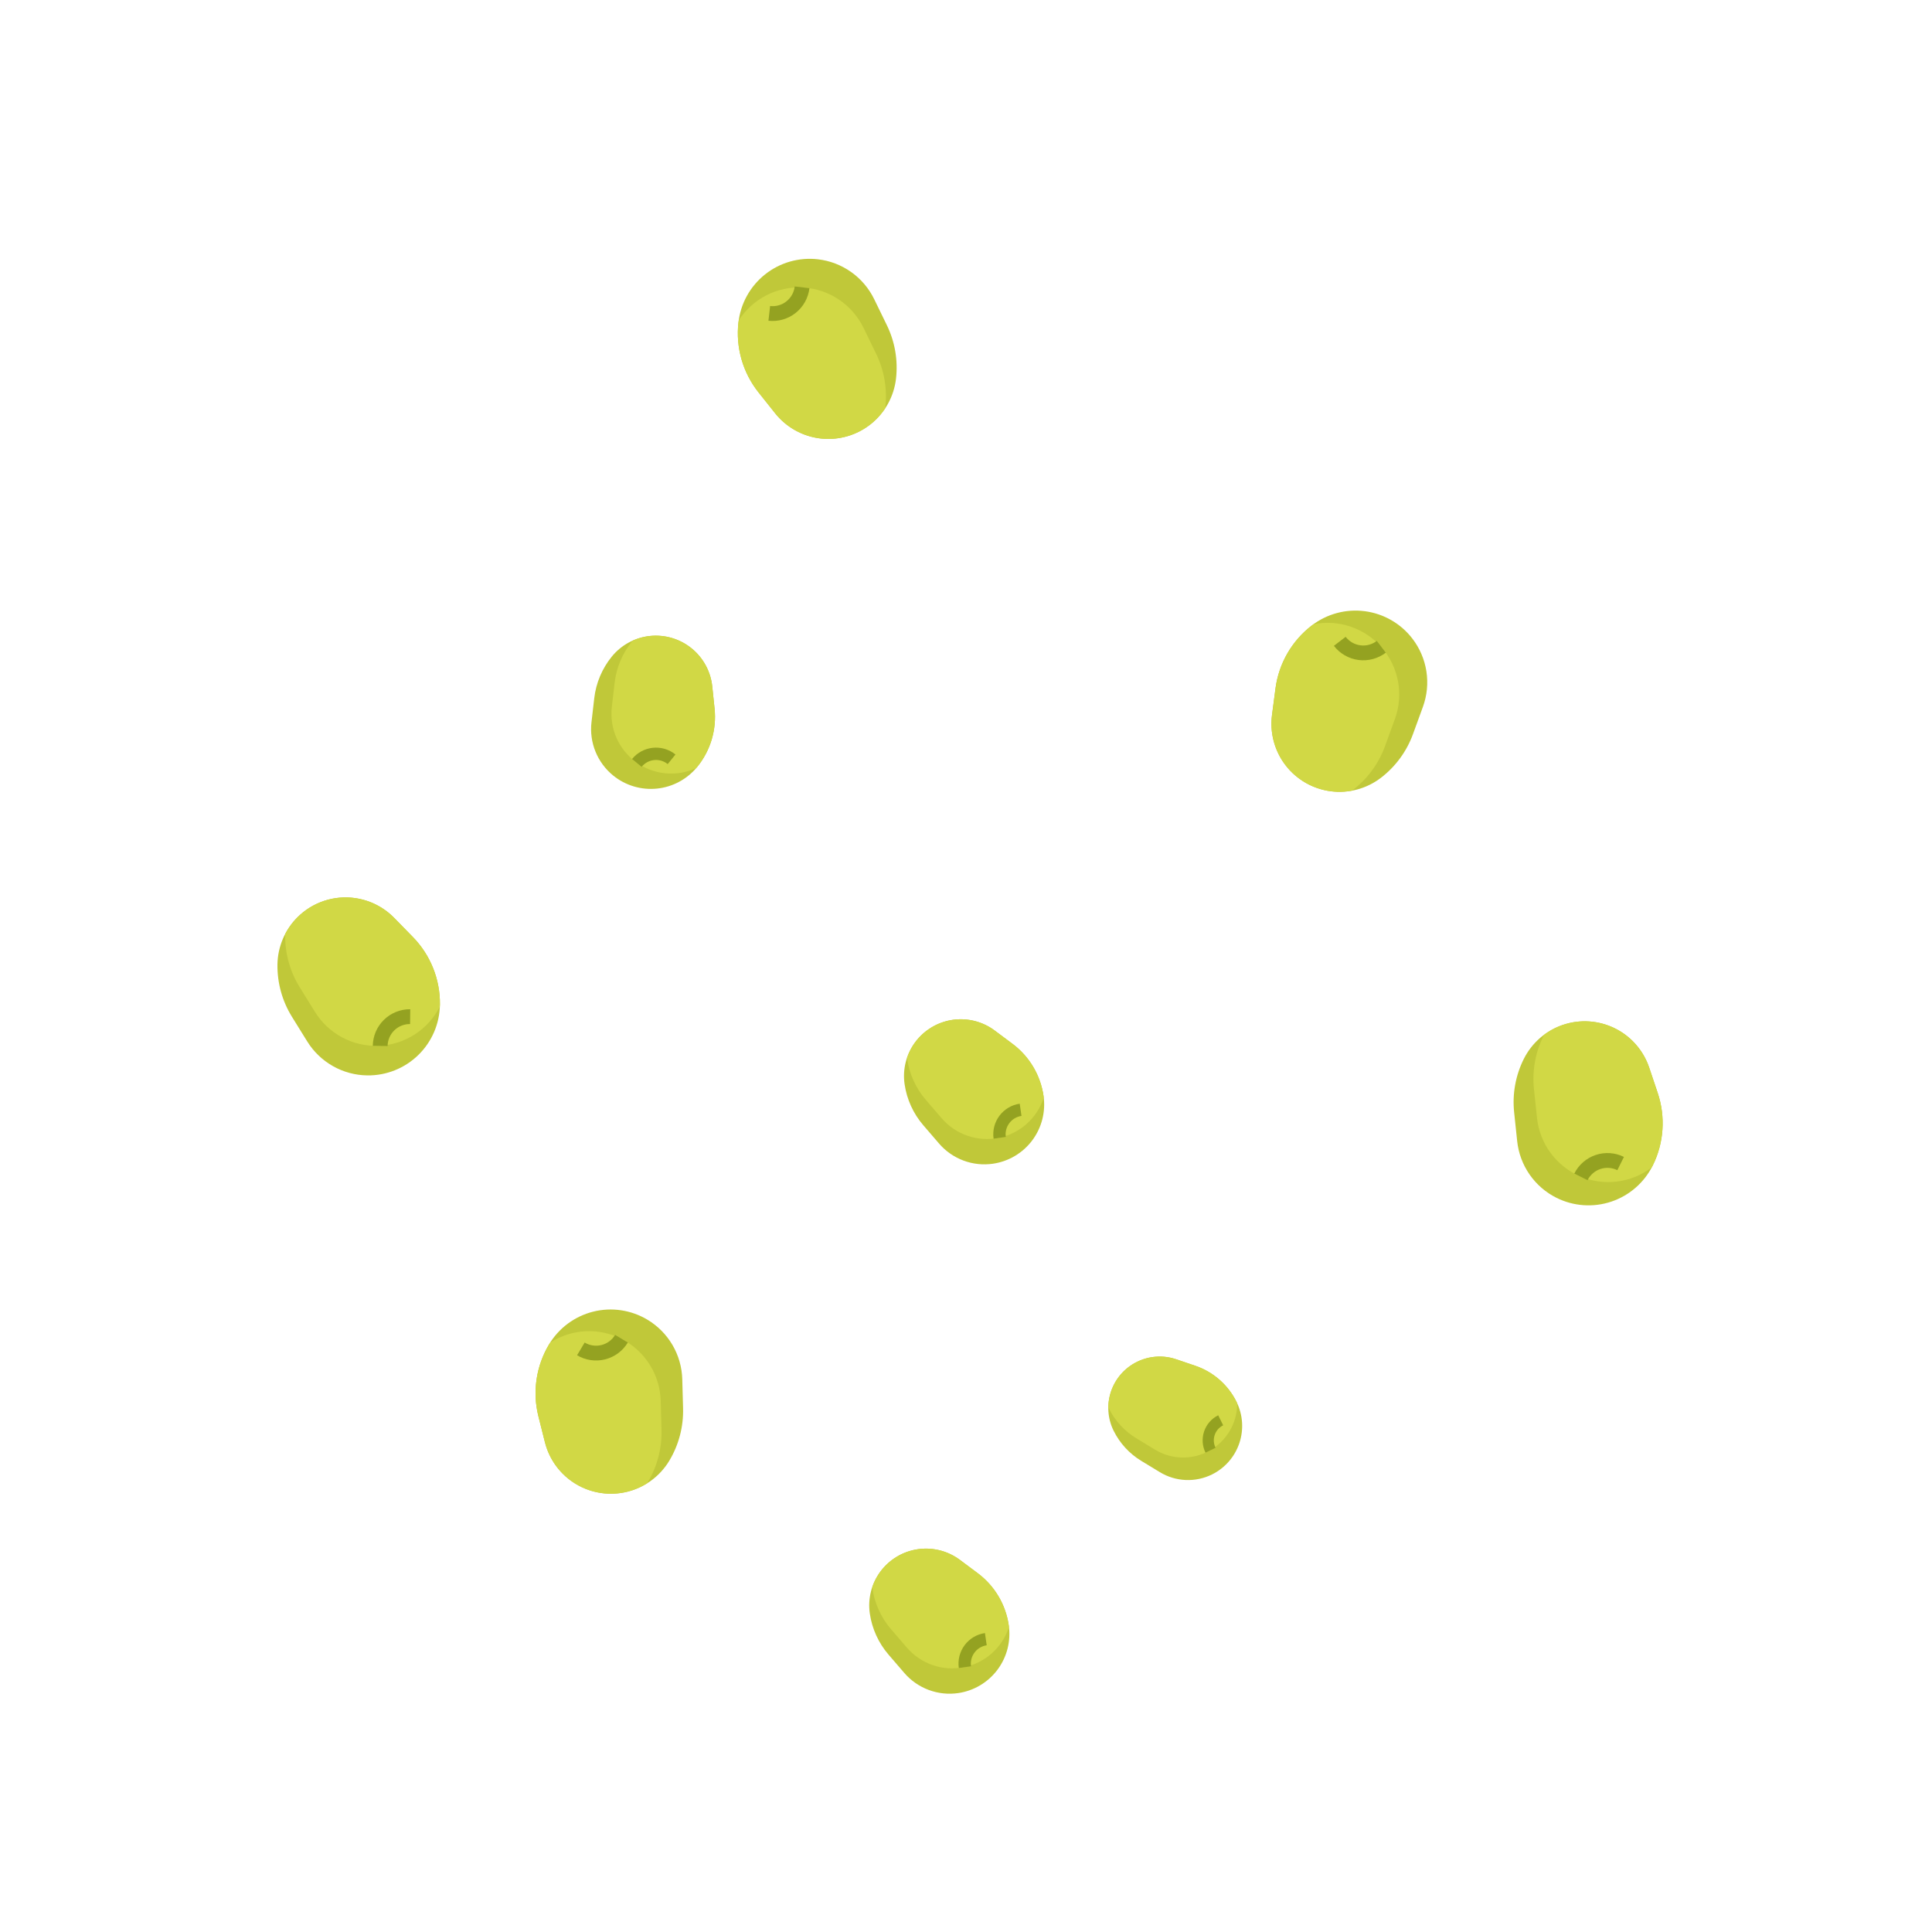 <svg width="500" height="500" viewBox="0 0 500 500" fill="none" xmlns="http://www.w3.org/2000/svg">
<path d="M294.239 352.451C291.076 354.012 288.663 356.766 287.53 360.106C286.397 363.447 286.637 367.1 288.198 370.264C289.79 373.49 292.27 376.196 295.345 378.063L300.183 381C302.199 382.225 304.49 382.921 306.846 383.024C309.202 383.127 311.546 382.634 313.66 381.59C316.993 379.946 319.536 377.045 320.729 373.525C321.922 370.006 321.669 366.157 320.024 362.824C318.945 360.637 317.446 358.685 315.612 357.077C313.778 355.47 311.645 354.24 309.336 353.456L304.396 351.781C302.742 351.221 300.994 350.991 299.251 351.106C297.508 351.221 295.805 351.678 294.239 352.451Z" fill="#C0C839"/>
<path d="M309.336 353.456L304.396 351.781C302.409 351.106 300.291 350.912 298.214 351.214C296.138 351.515 294.162 352.304 292.449 353.516C290.736 354.728 289.335 356.328 288.359 358.186C287.383 360.043 286.861 362.105 286.836 364.204C286.873 364.279 286.897 364.357 286.934 364.432C288.526 367.659 291.006 370.365 294.081 372.232L298.919 375.169C301.041 376.459 303.468 377.161 305.951 377.204C308.434 377.246 310.884 376.628 313.049 375.412C315.214 374.195 317.016 372.425 318.271 370.282C319.527 368.14 320.189 365.702 320.192 363.218C320.128 363.089 320.083 362.949 320.019 362.82C317.84 358.406 313.997 355.038 309.336 353.456Z" fill="#D1D845"/>
<path d="M314.581 374.681L311.986 375.962C311.14 374.241 311.01 372.254 311.626 370.438C312.242 368.621 313.553 367.124 315.272 366.273L316.553 368.868C315.521 369.377 314.733 370.276 314.363 371.366C313.993 372.456 314.072 373.649 314.581 374.681Z" fill="#94A221"/>
<path d="M417.963 266.149C413.779 264.069 408.941 263.735 404.511 265.222C400.082 266.708 396.424 269.894 394.342 274.077C392.22 278.344 391.358 283.128 391.858 287.868L392.644 295.324C392.971 298.43 394.077 301.404 395.858 303.97C397.64 306.536 400.04 308.61 402.837 310.002C407.244 312.194 412.342 312.546 417.009 310.979C421.676 309.413 425.529 306.057 427.722 301.65C429.161 298.758 430.016 295.61 430.238 292.388C430.46 289.165 430.046 285.93 429.018 282.868L426.819 276.318C426.083 274.124 424.922 272.097 423.403 270.353C421.883 268.608 420.035 267.18 417.963 266.149Z" fill="#C0C839"/>
<path d="M429.019 282.867L426.82 276.317C425.937 273.682 424.441 271.293 422.457 269.347C420.473 267.4 418.056 265.951 415.405 265.119C412.753 264.286 409.942 264.092 407.201 264.555C404.46 265.017 401.868 266.122 399.636 267.778C399.586 267.878 399.523 267.966 399.474 268.066C397.351 272.333 396.489 277.118 396.989 281.857L397.776 289.313C398.119 292.585 399.326 295.706 401.274 298.357C403.221 301.008 405.839 303.093 408.858 304.399C411.877 305.705 415.189 306.184 418.455 305.787C421.72 305.391 424.822 304.133 427.441 302.143C427.526 301.971 427.637 301.812 427.722 301.641C430.626 295.802 431.092 289.05 429.019 282.867Z" fill="#D1D845"/>
<path d="M410.858 305.428L407.426 303.721C408.56 301.447 410.55 299.717 412.959 298.908C415.368 298.1 417.998 298.28 420.275 299.409L418.567 302.841C417.202 302.162 415.623 302.053 414.177 302.538C412.731 303.023 411.538 304.063 410.858 305.428Z" fill="#94A221"/>
<path d="M178.978 167.785C175.953 165.332 172.077 164.181 168.203 164.585C164.328 164.989 160.773 166.915 158.319 169.94C155.816 173.026 154.245 176.762 153.79 180.709L153.075 186.918C152.776 189.505 153.134 192.126 154.118 194.537C155.101 196.948 156.676 199.073 158.699 200.713C161.886 203.298 165.97 204.511 170.051 204.085C174.133 203.66 177.878 201.63 180.464 198.442C182.16 196.351 183.428 193.946 184.195 191.364C184.962 188.783 185.212 186.076 184.933 183.397L184.335 177.668C184.135 175.75 183.559 173.89 182.64 172.194C181.721 170.498 180.476 169 178.978 167.785Z" fill="#C0C839"/>
<path d="M184.934 183.397L184.336 177.668C184.096 175.363 183.314 173.148 182.054 171.204C180.793 169.259 179.09 167.641 177.084 166.481C175.078 165.322 172.826 164.653 170.512 164.531C168.198 164.409 165.888 164.836 163.771 165.778C163.713 165.85 163.645 165.911 163.587 165.983C161.084 169.069 159.513 172.804 159.058 176.752L158.342 182.961C158.027 185.685 158.442 188.444 159.544 190.955C160.647 193.466 162.397 195.638 164.616 197.249C166.835 198.861 169.443 199.853 172.172 200.124C174.901 200.395 177.652 199.936 180.145 198.793C180.246 198.668 180.365 198.559 180.466 198.435C183.89 194.213 185.497 188.804 184.934 183.397Z" fill="#D1D845"/>
<path d="M166.056 198.45L163.574 196.437C164.911 194.794 166.844 193.748 168.951 193.528C171.057 193.308 173.165 193.933 174.812 195.265L172.799 197.747C171.811 196.946 170.546 196.57 169.282 196.702C168.017 196.834 166.857 197.463 166.056 198.45Z" fill="#94A221"/>
<path d="M237.536 400.935C233.681 401.494 230.206 403.561 227.875 406.682C225.544 409.803 224.548 413.721 225.106 417.576C225.676 421.509 227.355 425.197 229.947 428.209L234.023 432.946C235.721 434.921 237.89 436.435 240.329 437.348C242.767 438.261 245.397 438.544 247.974 438.171C252.036 437.583 255.697 435.405 258.153 432.117C260.609 428.829 261.658 424.7 261.069 420.639C260.683 417.974 259.776 415.411 258.399 413.096C257.023 410.781 255.204 408.761 253.046 407.149L248.431 403.703C246.886 402.548 245.128 401.71 243.259 401.235C241.389 400.76 239.445 400.658 237.536 400.935Z" fill="#C0C839"/>
<path d="M253.047 407.149L248.432 403.702C246.576 402.315 244.418 401.387 242.134 400.994C239.85 400.601 237.506 400.755 235.293 401.442C233.08 402.129 231.062 403.331 229.402 404.948C227.743 406.566 226.49 408.553 225.746 410.747C225.76 410.839 225.758 410.93 225.772 411.021C226.341 414.954 228.02 418.642 230.612 421.654L234.689 426.391C236.477 428.471 238.785 430.038 241.378 430.931C243.971 431.824 246.755 432.011 249.444 431.474C252.133 430.936 254.631 429.693 256.681 427.872C258.731 426.051 260.26 423.717 261.111 421.11C261.088 420.952 261.089 420.79 261.066 420.632C260.286 415.253 257.401 410.403 253.047 407.149Z" fill="#D1D845"/>
<path d="M251.302 431.23L248.14 431.689C247.838 429.592 248.381 427.462 249.649 425.765C250.916 424.068 252.805 422.943 254.901 422.636L255.359 425.799C254.101 425.981 252.967 426.656 252.206 427.675C251.445 428.693 251.12 429.972 251.302 431.23Z" fill="#94A221"/>
<path d="M246.536 263.935C242.681 264.494 239.206 266.561 236.875 269.682C234.544 272.803 233.548 276.721 234.106 280.576C234.676 284.509 236.355 288.197 238.947 291.209L243.023 295.946C244.721 297.921 246.89 299.435 249.329 300.348C251.767 301.261 254.397 301.544 256.974 301.171C261.036 300.583 264.697 298.405 267.153 295.117C269.609 291.829 270.658 287.7 270.069 283.639C269.683 280.974 268.776 278.411 267.399 276.096C266.023 273.781 264.204 271.761 262.046 270.149L257.431 266.703C255.886 265.548 254.128 264.71 252.259 264.235C250.389 263.76 248.445 263.658 246.536 263.935Z" fill="#C0C839"/>
<path d="M262.047 270.149L257.432 266.702C255.576 265.315 253.418 264.387 251.134 263.994C248.85 263.601 246.506 263.755 244.293 264.442C242.08 265.129 240.062 266.331 238.402 267.948C236.743 269.566 235.49 271.553 234.746 273.747C234.76 273.839 234.758 273.93 234.772 274.021C235.341 277.954 237.02 281.642 239.612 284.654L243.689 289.391C245.477 291.471 247.785 293.038 250.378 293.931C252.971 294.824 255.755 295.011 258.444 294.474C261.133 293.936 263.631 292.693 265.681 290.872C267.731 289.051 269.26 286.717 270.111 284.11C270.088 283.952 270.089 283.79 270.066 283.632C269.286 278.253 266.401 273.403 262.047 270.149Z" fill="#D1D845"/>
<path d="M260.302 294.23L257.14 294.689C256.838 292.592 257.381 290.462 258.649 288.765C259.916 287.068 261.805 285.943 263.901 285.636L264.359 288.799C263.101 288.981 261.967 289.656 261.206 290.675C260.445 291.693 260.12 292.972 260.302 294.23Z" fill="#94A221"/>
<path d="M332.689 198.04C335.535 201.746 339.736 204.17 344.369 204.778C349.001 205.387 353.686 204.131 357.393 201.286C361.173 198.384 364.048 194.463 365.679 189.985L368.245 182.941C369.315 180.006 369.627 176.849 369.153 173.762C368.678 170.674 367.432 167.756 365.53 165.279C362.533 161.374 358.107 158.82 353.226 158.179C348.345 157.537 343.41 158.861 339.505 161.859C336.943 163.826 334.793 166.278 333.178 169.076C331.564 171.874 330.516 174.963 330.096 178.166L329.196 185.016C328.894 187.31 329.048 189.641 329.647 191.875C330.247 194.11 331.28 196.205 332.689 198.04Z" fill="#C0C839"/>
<path d="M330.095 178.165L329.195 185.016C328.832 187.771 329.127 190.574 330.055 193.194C330.983 195.814 332.519 198.176 334.536 200.089C336.553 202.001 338.994 203.409 341.659 204.197C344.325 204.984 347.139 205.13 349.871 204.621C349.96 204.553 350.055 204.502 350.143 204.434C353.924 201.532 356.799 197.611 358.43 193.133L360.996 186.089C362.124 182.999 362.409 179.664 361.823 176.427C361.237 173.191 359.8 170.168 357.661 167.669C355.521 165.171 352.756 163.286 349.648 162.209C346.54 161.132 343.201 160.9 339.974 161.539C339.822 161.656 339.653 161.75 339.501 161.866C334.329 165.838 330.946 171.7 330.095 178.165Z" fill="#D1D845"/>
<path d="M356.316 165.867L358.65 168.907C356.633 170.452 354.086 171.134 351.567 170.803C349.048 170.472 346.763 169.155 345.213 167.142L348.254 164.807C349.182 166.017 350.553 166.808 352.065 167.007C353.577 167.206 355.106 166.795 356.316 165.867Z" fill="#94A221"/>
<path d="M212.39 113.483C217.033 114.012 221.695 112.675 225.352 109.766C229.008 106.857 231.36 102.615 231.89 97.973C232.429 93.238 231.608 88.446 229.521 84.161L226.238 77.421C224.871 74.613 222.817 72.194 220.267 70.39C217.717 68.587 214.753 67.455 211.649 67.101C206.758 66.544 201.846 67.953 197.994 71.017C194.141 74.081 191.664 78.55 191.106 83.442C190.74 86.651 191.01 89.901 191.901 93.006C192.791 96.112 194.284 99.011 196.295 101.539L200.596 106.946C202.037 108.757 203.82 110.266 205.843 111.388C207.867 112.509 210.092 113.221 212.39 113.483Z" fill="#C0C839"/>
<path d="M196.295 101.539L200.596 106.947C202.326 109.122 204.546 110.858 207.075 112.01C209.604 113.163 212.37 113.701 215.147 113.579C217.924 113.458 220.632 112.68 223.051 111.311C225.47 109.941 227.53 108.018 229.062 105.699C229.075 105.589 229.104 105.484 229.117 105.374C229.657 100.638 228.835 95.847 226.748 91.562L223.465 84.822C222.026 81.864 219.826 79.342 217.091 77.514C214.356 75.687 211.184 74.619 207.901 74.422C204.617 74.224 201.34 74.904 198.406 76.391C195.472 77.877 192.985 80.118 191.202 82.882C191.181 83.072 191.13 83.26 191.109 83.45C190.371 89.929 192.237 96.435 196.295 101.539Z" fill="#D1D845"/>
<path d="M205.67 74.137L209.479 74.571C209.188 77.095 207.908 79.4 205.92 80.982C203.931 82.564 201.397 83.292 198.872 83.007L199.306 79.199C200.821 79.371 202.343 78.935 203.536 77.986C204.73 77.036 205.497 75.652 205.67 74.137Z" fill="#94A221"/>
<path d="M89.624 232.247C84.952 232.193 80.45 233.997 77.108 237.263C73.766 240.528 71.858 244.987 71.803 249.659C71.748 254.425 73.052 259.108 75.564 263.158L79.515 269.53C81.161 272.185 83.45 274.382 86.17 275.917C88.89 277.452 91.954 278.277 95.077 278.313C100 278.37 104.743 276.47 108.264 273.03C111.785 269.589 113.795 264.891 113.853 259.969C113.89 256.739 113.291 253.533 112.09 250.535C110.888 247.536 109.108 244.803 106.85 242.493L102.022 237.551C100.405 235.896 98.478 234.576 96.351 233.666C94.224 232.756 91.938 232.274 89.624 232.247Z" fill="#C0C839"/>
<path d="M106.851 242.492L102.022 237.55C100.081 235.562 97.695 234.061 95.062 233.172C92.429 232.282 89.623 232.028 86.872 232.432C84.122 232.835 81.507 233.884 79.24 235.492C76.973 237.1 75.119 239.223 73.83 241.685C73.829 241.796 73.811 241.903 73.809 242.015C73.754 246.781 75.058 251.463 77.57 255.514L81.521 261.885C83.254 264.682 85.698 266.967 88.605 268.507C91.512 270.047 94.776 270.787 98.062 270.649C101.349 270.512 104.54 269.503 107.308 267.726C110.076 265.948 112.321 263.467 113.814 260.536C113.816 260.344 113.847 260.153 113.849 259.961C113.924 253.441 111.407 247.157 106.851 242.492Z" fill="#D1D845"/>
<path d="M100.311 270.706L96.478 270.662C96.51 268.121 97.549 265.697 99.366 263.922C101.184 262.146 103.631 261.164 106.171 261.19L106.127 265.023C104.602 265.006 103.133 265.595 102.042 266.66C100.951 267.726 100.328 269.181 100.311 270.706Z" fill="#94A221"/>
<path d="M149.065 384.077C153.074 386.476 157.873 387.185 162.404 386.046C166.936 384.908 170.83 382.016 173.23 378.007C175.677 373.918 176.908 369.215 176.778 364.45L176.572 356.956C176.487 353.834 175.616 350.783 174.039 348.087C172.462 345.391 170.23 343.136 167.55 341.532C163.326 339.004 158.271 338.257 153.496 339.456C148.722 340.656 144.619 343.702 142.092 347.926C140.433 350.698 139.336 353.77 138.864 356.965C138.392 360.161 138.554 363.418 139.341 366.551L141.025 373.252C141.588 375.496 142.588 377.607 143.968 379.464C145.348 381.322 147.079 382.889 149.065 384.077Z" fill="#C0C839"/>
<path d="M139.34 366.551L141.024 373.252C141.7 375.948 143.005 378.446 144.832 380.54C146.659 382.635 148.956 384.267 151.535 385.303C154.114 386.34 156.902 386.751 159.671 386.502C162.439 386.254 165.109 385.354 167.463 383.876C167.52 383.78 167.59 383.697 167.647 383.602C170.095 379.512 171.326 374.809 171.195 370.045L170.989 362.55C170.901 359.262 169.94 356.057 168.204 353.262C166.468 350.468 164.02 348.186 161.112 346.65C158.203 345.114 154.938 344.379 151.652 344.52C148.365 344.662 145.176 345.675 142.41 347.456C142.312 347.621 142.188 347.771 142.09 347.935C138.742 353.531 137.753 360.227 139.34 366.551Z" fill="#D1D845"/>
<path d="M159.198 345.469L162.487 347.437C161.179 349.616 159.061 351.187 156.597 351.806C154.133 352.425 151.524 352.041 149.342 350.739L151.311 347.45C152.619 348.233 154.185 348.464 155.665 348.092C157.144 347.721 158.414 346.777 159.198 345.469Z" fill="#94A221"/>
</svg>
